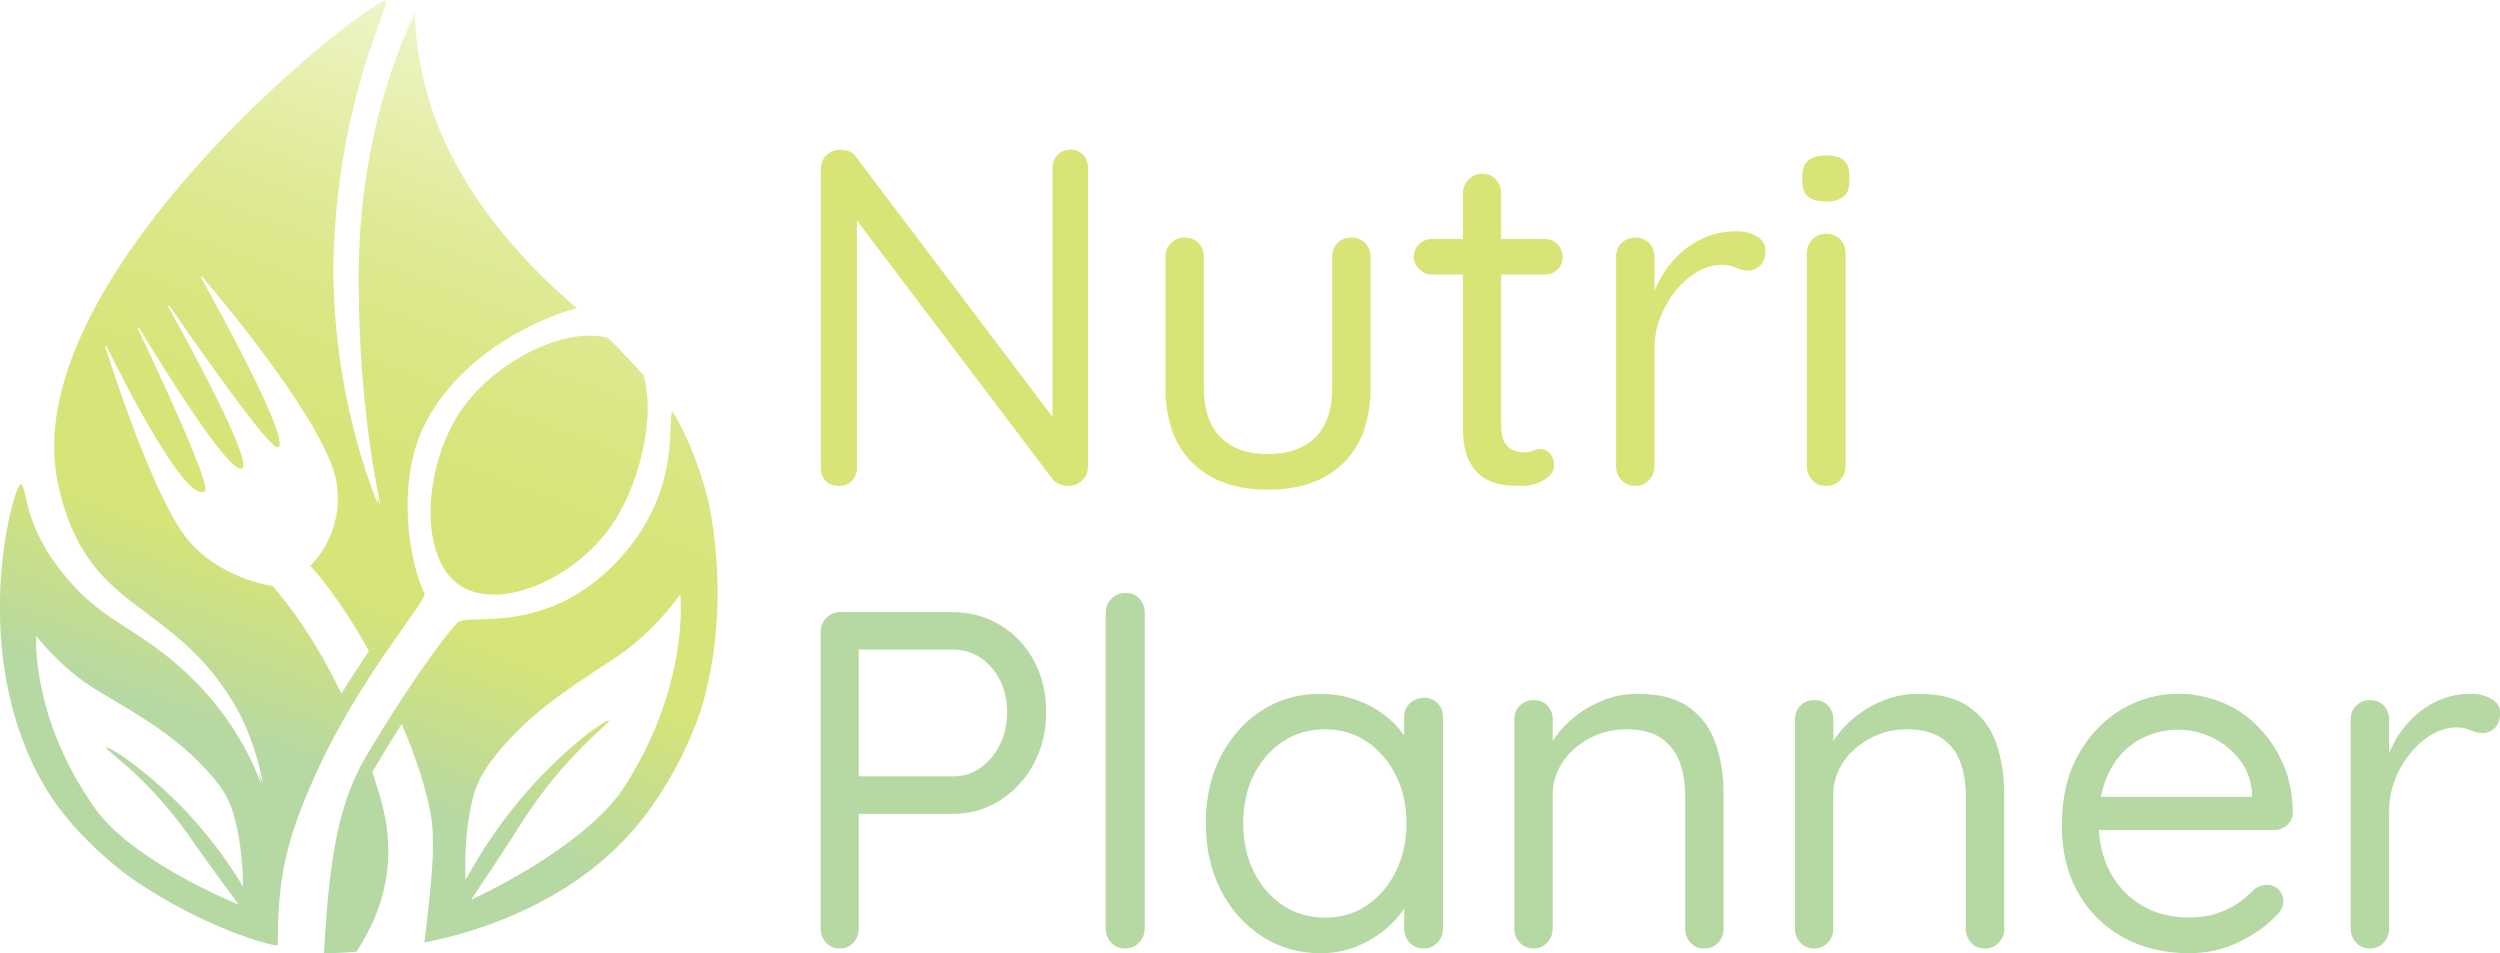 <?xml version="1.0" encoding="UTF-8"?>
<svg id="Camada_2" data-name="Camada 2" xmlns="http://www.w3.org/2000/svg" xmlns:xlink="http://www.w3.org/1999/xlink" viewBox="0 0 263.71 100.55">
  <defs>
    <style>
      .cls-1 {
        fill: url(#Gradiente_sem_nome_78-2);
      }

      .cls-1, .cls-2, .cls-3, .cls-4, .cls-5 {
        stroke-width: 0px;
      }

      .cls-2 {
        fill: url(#Gradiente_sem_nome_78);
      }

      .cls-3 {
        fill: #d8e576;
      }

      .cls-4 {
        fill: #b6d8a2;
      }

      .cls-5 {
        fill: url(#Gradiente_sem_nome_78-3);
      }
    </style>
    <linearGradient id="Gradiente_sem_nome_78" data-name="Gradiente sem nome 78" x1="52.08" y1="88.05" x2="80.62" y2="12.07" gradientUnits="userSpaceOnUse">
      <stop offset="0" stop-color="#b6d8a2"/>
      <stop offset=".23" stop-color="#d6e478"/>
      <stop offset=".37" stop-color="#d6e477" stop-opacity=".99"/>
      <stop offset=".5" stop-color="#d6e477" stop-opacity=".94"/>
      <stop offset=".61" stop-color="#d6e477" stop-opacity=".86"/>
      <stop offset=".72" stop-color="#d6e477" stop-opacity=".75"/>
      <stop offset=".82" stop-color="#d7e476" stop-opacity=".61"/>
      <stop offset=".93" stop-color="#d7e476" stop-opacity=".45"/>
      <stop offset="1" stop-color="#d8e576" stop-opacity=".3"/>
    </linearGradient>
    <linearGradient id="Gradiente_sem_nome_78-2" data-name="Gradiente sem nome 78" x1="18.73" y1="75.52" x2="47.28" y2="-.46" xlink:href="#Gradiente_sem_nome_78"/>
    <linearGradient id="Gradiente_sem_nome_78-3" data-name="Gradiente sem nome 78" x1="43.32" y1="84.76" x2="71.86" y2="8.78" xlink:href="#Gradiente_sem_nome_78"/>
  </defs>
  <g id="Camada_1-2" data-name="Camada 1">
    <g>
      <g>
        <path class="cls-3" d="M112.89,15.78c.57,0,1.03.19,1.37.56.34.37.51.83.51,1.37v31.42c0,.64-.2,1.16-.61,1.55-.41.39-.91.58-1.52.58-.27,0-.56-.06-.86-.18-.3-.12-.54-.28-.71-.48l-21.69-28.68,1.01-.56v28.03c0,.54-.18.99-.53,1.34-.35.35-.82.53-1.39.53s-1.03-.18-1.37-.53c-.34-.35-.51-.8-.51-1.34v-31.52c0-.64.2-1.15.61-1.52.41-.37.88-.56,1.42-.56.3,0,.62.06.94.18.32.12.57.31.73.58l21.34,28.23-.61.81v-27.87c0-.54.18-1,.53-1.37.35-.37.8-.56,1.34-.56Z"/>
        <path class="cls-3" d="M142.54,25.06c.61,0,1.1.19,1.47.58.37.39.56.89.56,1.49v13.78c0,3.41-.96,6.06-2.86,7.93-1.91,1.88-4.57,2.81-7.98,2.81s-6.02-.94-7.93-2.81c-1.91-1.87-2.86-4.52-2.86-7.93v-13.78c0-.61.19-1.11.58-1.49s.87-.58,1.44-.58c.61,0,1.1.19,1.47.58.37.39.56.89.56,1.49v13.78c0,2.3.59,4.04,1.77,5.22,1.18,1.18,2.84,1.77,4.97,1.77s3.83-.59,5.02-1.77c1.18-1.18,1.77-2.92,1.77-5.22v-13.78c0-.61.19-1.11.56-1.49.37-.39.86-.58,1.47-.58Z"/>
        <path class="cls-3" d="M151.05,25.21h11.91c.54,0,.99.19,1.34.56.35.37.53.83.53,1.37,0,.51-.18.94-.53,1.29-.35.35-.8.53-1.34.53h-11.91c-.51,0-.95-.19-1.34-.56-.39-.37-.58-.81-.58-1.32,0-.54.19-.99.58-1.34.39-.35.84-.53,1.34-.53ZM156.37,18.32c.57,0,1.05.2,1.42.61.37.41.56.9.56,1.47v24.43c0,.81.12,1.42.35,1.82.24.41.55.68.94.84.39.15.77.23,1.14.23.34,0,.63-.06.89-.18.25-.12.55-.18.89-.18s.65.16.94.48c.29.32.43.73.43,1.24,0,.61-.35,1.12-1.06,1.55-.71.42-1.5.63-2.38.63-.47,0-1.06-.03-1.75-.1-.69-.07-1.38-.29-2.05-.66-.68-.37-1.24-.99-1.7-1.85-.46-.86-.68-2.07-.68-3.62v-24.63c0-.57.2-1.06.61-1.47.41-.41.89-.61,1.47-.61Z"/>
        <path class="cls-3" d="M172.49,51.26c-.57,0-1.06-.2-1.44-.61-.39-.41-.58-.89-.58-1.47v-22.05c0-.61.19-1.11.58-1.49s.87-.58,1.44-.58c.61,0,1.1.19,1.47.58.37.39.56.89.56,1.49v6.64l-.61-1.06c.2-1.05.57-2.07,1.09-3.07.52-1,1.19-1.89,2-2.69.81-.79,1.74-1.42,2.79-1.88,1.05-.46,2.2-.68,3.45-.68.74,0,1.43.18,2.05.53.62.35.94.85.94,1.49,0,.71-.19,1.24-.56,1.6-.37.35-.79.53-1.27.53-.44,0-.86-.1-1.27-.3-.41-.2-.91-.3-1.52-.3-.84,0-1.68.24-2.51.71-.83.47-1.59,1.12-2.28,1.95-.69.83-1.25,1.77-1.67,2.84-.42,1.06-.63,2.2-.63,3.42v12.32c0,.57-.19,1.06-.58,1.47-.39.41-.87.61-1.44.61Z"/>
        <path class="cls-3" d="M192.61,21.26c-.84,0-1.47-.17-1.88-.51-.41-.34-.61-.86-.61-1.57v-.71c0-.71.22-1.23.66-1.57.44-.34,1.06-.51,1.87-.51s1.42.17,1.82.51c.41.34.61.86.61,1.57v.71c0,.71-.21,1.23-.63,1.57-.42.34-1.04.51-1.85.51ZM194.68,49.18c0,.57-.19,1.06-.58,1.47-.39.41-.87.61-1.44.61-.61,0-1.11-.2-1.49-.61-.39-.41-.58-.89-.58-1.47v-22.45c0-.57.19-1.06.58-1.47.39-.41.89-.61,1.49-.61.57,0,1.06.2,1.44.61.39.41.58.9.58,1.47v22.45Z"/>
      </g>
      <g>
        <path class="cls-2" d="M68.83,84.95c2.26-3.25,3.88-6.52,4.99-9.72,2.53-8,2.14-16.05.97-22.07-1.1-4.59-2.76-8.07-3.88-9.79-.6.96,1.2,8.9-6.31,16.36-7.45,7.39-15.28,4.89-16.33,5.94-1.48,1.48-5.57,7.23-9.65,14.1-3.12,5.26-3.92,11.6-4.45,20.78.39,0,1.62-.01,3.41-.15,4.62-6.95,3.43-12.99,2.6-16.07l-.89-2.91c.13-.24.27-.48.41-.72.91-1.53,1.81-2.98,2.67-4.34.88,2.05,2.19,5.32,2.99,9.09.66,3.12.17,7.79-.6,13.97,1.28-.26,2.63-.58,4.02-.97,6.95-2.04,14.81-5.97,20.05-13.5ZM49.69,94.91c1.02-1.51,3.16-4.71,5.35-8.15,4.62-7.26,9.42-10.52,9.19-10.75-.26-.26-6.18,3.87-11.17,10.62-1.72,2.33-3.02,4.48-3.96,6.2-.07-2.01-.03-5.08.63-8.01.42-1.89.94-3.48,3.9-6.71,3.56-3.9,7.54-6.21,11.61-8.96,3.84-2.59,6.52-6.45,6.52-6.45,0,0,1.09,9.41-5.89,20.28-3.78,5.89-13.94,10.9-16.17,11.94Z"/>
        <path class="cls-1" d="M33.18,81.93c4.62-10.4,11.94-18.64,11.6-19.33-1.55-3.09-3.09-11.6,0-17.78,2.7-5.4,8.51-10.05,15.9-12.29.05-.01.08-.04.1-.08-.09-.08-.18-.16-.26-.23-1.71-1.5-11.62-9.77-15.19-21.43-1.39-4.53-1.55-8.15-1.55-9.49-1.11,2.52-5.95,12.47-5.95,28.06,0,14.23,2.32,23.97,2.32,23.97,0,0-.18-.41-.47-1.16.15.75.25,1.15.25,1.15,0,0-5.62-12.61-4.64-28.61.94-15.29,5.78-24.03,5.48-24.7C37.26,1.04,1.56,29.75,6.11,51c2.96,13.8,11.78,11.91,18.56,23.2,2.32,3.87,3.09,8.51,3.09,8.51,0,0-.15-.47-.49-1.27.18.78.26,1.25.26,1.25,0,0-1.82-5.69-6.96-10.83-6.19-6.19-9.88-5.79-14.69-12.37-3.41-4.66-2.99-8.04-3.7-8.46-.94.77-5.56,17.74,2.38,31.67,2,3.51,5.13,6.7,8.51,9.36,6.83,5.02,14.47,7.5,16.01,7.64.07,0,.15.01.22.02,0,0,0,0,0,0,0-6.96.77-10.83,3.87-17.78ZM19.99,88.25c2.13,3.03,4.2,5.85,5.19,7.18-2.06-.86-11.5-4.99-15.17-10.18-6.79-9.58-6.19-18.17-6.19-18.17,0,0,2.6,3.39,6.19,5.59,3.81,2.33,7.52,4.26,10.91,7.66,2.82,2.82,3.35,4.23,3.82,5.94.72,2.64.88,5.42.9,7.25-.92-1.53-2.19-3.42-3.85-5.47-4.81-5.92-10.36-9.43-10.58-9.19-.2.22,4.29,2.98,8.79,9.39ZM28.77,61.82s-5.61-.73-9.07-5.03c-3.32-4.13-7.44-16.57-8.6-20.2-.03-.09.1-.15.14-.06,1.8,3.66,8.37,16.62,10.37,15.29.75-.5-5.05-12.91-7.06-17.15-.04-.09.08-.15.13-.07,2.4,3.98,9.48,15.42,10.84,14.81,1.24-.56-5.43-12.85-7.77-17.06-.05-.08.07-.16.13-.08,2.72,3.94,10.65,15.32,11.46,14.91,1.37-.68-6.36-14.72-8.14-17.91-.04-.08.06-.15.12-.08,2.44,2.86,13.37,15.95,14.21,21.86.77,5.41-2.8,8.63-2.8,8.63,0,0,2.98,3.13,6.18,9-.91,1.35-1.9,2.86-2.9,4.5-3.42-7.22-7.24-11.35-7.24-11.35Z"/>
        <path class="cls-5" d="M48.64,43.27c-4.08,6.04-4.5,15.79,0,18.56,4.41,2.71,12.55-1.09,16.24-6.96,2.7-4.3,4.26-11.03,2.99-15.31-1.17-1.31-2.47-2.67-3.72-3.91-4.66-1.29-12.13,2.64-15.5,7.63Z"/>
      </g>
      <g>
        <path class="cls-4" d="M100.52,64.57c1.82,0,3.49.46,4.99,1.37,1.5.91,2.69,2.16,3.55,3.75.86,1.59,1.29,3.4,1.29,5.42s-.43,3.8-1.29,5.42c-.86,1.62-2.04,2.91-3.55,3.88-1.5.96-3.17,1.44-4.99,1.44h-10.29l.35-.66v12.77c0,.57-.19,1.06-.56,1.47-.37.41-.84.61-1.42.61-.61,0-1.1-.2-1.47-.61-.37-.41-.56-.89-.56-1.47v-31.32c0-.57.2-1.06.61-1.47s.89-.61,1.47-.61h11.86ZM100.52,81.9c1.08,0,2.05-.3,2.91-.91.86-.61,1.55-1.43,2.05-2.46.51-1.03.76-2.17.76-3.42s-.25-2.37-.76-3.37c-.51-1-1.19-1.78-2.05-2.36-.86-.57-1.83-.86-2.91-.86h-10.29l.35-.61v14.49l-.35-.51h10.29Z"/>
        <path class="cls-4" d="M120.74,97.97c0,.57-.2,1.06-.61,1.47-.41.41-.9.61-1.47.61s-1.06-.2-1.44-.61c-.39-.41-.58-.89-.58-1.47v-33.35c0-.57.2-1.06.61-1.47.41-.41.89-.61,1.47-.61.61,0,1.1.2,1.47.61.37.41.56.9.56,1.47v33.35Z"/>
        <path class="cls-4" d="M150.19,73.59c.57,0,1.06.19,1.44.58.39.39.58.87.58,1.44v22.35c0,.57-.19,1.06-.58,1.47-.39.41-.87.61-1.44.61-.61,0-1.11-.2-1.49-.61-.39-.41-.58-.89-.58-1.47v-4.81l.96-.1c0,.78-.25,1.6-.76,2.46-.51.86-1.2,1.67-2.08,2.43-.88.76-1.91,1.39-3.09,1.88-1.18.49-2.47.73-3.85.73-2.3,0-4.37-.6-6.21-1.8-1.84-1.2-3.29-2.83-4.33-4.89-1.05-2.06-1.57-4.41-1.57-7.04s.53-5.03,1.6-7.07c1.06-2.04,2.5-3.65,4.31-4.81,1.81-1.17,3.84-1.75,6.11-1.75,1.45,0,2.8.24,4.05.71,1.25.47,2.34,1.11,3.27,1.93.93.81,1.65,1.71,2.15,2.69.51.98.76,1.96.76,2.94l-1.32-.3v-5.52c0-.57.19-1.06.58-1.44s.89-.58,1.49-.58ZM139.75,96.8c1.69,0,3.18-.44,4.46-1.32,1.28-.88,2.3-2.07,3.04-3.57.74-1.5,1.11-3.2,1.11-5.09s-.37-3.53-1.11-5.02c-.74-1.49-1.76-2.67-3.04-3.55-1.28-.88-2.77-1.32-4.46-1.32s-3.13.43-4.43,1.29c-1.3.86-2.32,2.04-3.07,3.52-.74,1.49-1.11,3.18-1.11,5.07s.36,3.59,1.09,5.09c.73,1.5,1.74,2.69,3.04,3.57,1.3.88,2.8,1.32,4.49,1.32Z"/>
        <path class="cls-4" d="M172.74,73.19c2.3,0,4.11.47,5.42,1.42,1.32.95,2.26,2.21,2.81,3.8.56,1.59.84,3.38.84,5.37v14.19c0,.57-.19,1.06-.58,1.47-.39.41-.87.61-1.44.61-.61,0-1.1-.2-1.47-.61-.37-.41-.56-.89-.56-1.47v-14.09c0-1.28-.19-2.45-.58-3.5-.39-1.05-1.04-1.88-1.95-2.51-.91-.62-2.13-.94-3.65-.94-1.42,0-2.72.31-3.9.94-1.18.63-2.13,1.46-2.84,2.51-.71,1.05-1.06,2.21-1.06,3.5v14.09c0,.57-.19,1.06-.58,1.47-.39.41-.87.61-1.44.61s-1.06-.2-1.44-.61c-.39-.41-.58-.89-.58-1.47v-22.05c0-.61.19-1.11.58-1.49s.87-.58,1.44-.58c.61,0,1.1.19,1.47.58.37.39.56.89.56,1.49v3.55l-1.01,1.11c.17-.88.56-1.77,1.17-2.66.61-.89,1.37-1.7,2.28-2.41.91-.71,1.93-1.27,3.04-1.7,1.11-.42,2.28-.63,3.5-.63Z"/>
        <path class="cls-4" d="M202.34,73.19c2.3,0,4.11.47,5.42,1.42,1.32.95,2.26,2.21,2.81,3.8.56,1.59.84,3.38.84,5.37v14.19c0,.57-.19,1.06-.58,1.47-.39.41-.87.61-1.44.61-.61,0-1.1-.2-1.47-.61-.37-.41-.56-.89-.56-1.47v-14.09c0-1.28-.19-2.45-.58-3.5-.39-1.05-1.04-1.88-1.95-2.51-.91-.62-2.13-.94-3.65-.94-1.42,0-2.72.31-3.9.94-1.18.63-2.13,1.46-2.84,2.51-.71,1.05-1.06,2.21-1.06,3.5v14.09c0,.57-.19,1.06-.58,1.47-.39.41-.87.61-1.44.61s-1.06-.2-1.44-.61c-.39-.41-.58-.89-.58-1.47v-22.05c0-.61.19-1.11.58-1.49s.87-.58,1.44-.58c.61,0,1.1.19,1.47.58.37.39.56.89.56,1.49v3.55l-1.01,1.11c.17-.88.56-1.77,1.17-2.66.61-.89,1.37-1.7,2.28-2.41.91-.71,1.93-1.27,3.04-1.7,1.11-.42,2.28-.63,3.5-.63Z"/>
        <path class="cls-4" d="M231.02,100.55c-2.74,0-5.12-.57-7.15-1.72-2.03-1.15-3.6-2.73-4.71-4.74-1.11-2.01-1.67-4.33-1.67-6.97,0-2.94.58-5.45,1.75-7.53,1.17-2.08,2.69-3.67,4.56-4.76,1.88-1.1,3.86-1.65,5.95-1.65,1.55,0,3.06.29,4.51.86,1.45.57,2.74,1.42,3.85,2.53s2.01,2.43,2.69,3.95c.68,1.52,1.03,3.24,1.06,5.17,0,.54-.2.99-.61,1.34-.41.35-.88.53-1.42.53h-20.02l-.91-3.5h19.46l-.81.71v-1.11c-.1-1.39-.55-2.58-1.34-3.57-.79-1-1.76-1.77-2.89-2.31-1.13-.54-2.32-.81-3.57-.81-1.01,0-2.02.19-3.02.56-1,.37-1.89.95-2.69,1.72-.79.78-1.44,1.79-1.93,3.04-.49,1.25-.73,2.75-.73,4.51,0,1.96.4,3.68,1.19,5.17.79,1.49,1.9,2.66,3.32,3.52,1.42.86,3.07,1.29,4.97,1.29,1.18,0,2.21-.15,3.09-.46.88-.3,1.63-.68,2.26-1.14.62-.46,1.16-.92,1.6-1.39.44-.3.88-.46,1.32-.46.47,0,.88.17,1.22.51.34.34.51.74.51,1.22,0,.57-.27,1.1-.81,1.57-.98,1.05-2.27,1.96-3.88,2.74-1.61.78-3.32,1.17-5.14,1.17Z"/>
        <path class="cls-4" d="M249.98,100.05c-.57,0-1.06-.2-1.44-.61-.39-.41-.58-.89-.58-1.47v-22.05c0-.61.19-1.11.58-1.49s.87-.58,1.44-.58c.61,0,1.1.19,1.47.58.37.39.56.89.56,1.49v6.64l-.61-1.06c.2-1.05.57-2.07,1.09-3.07.52-1,1.19-1.89,2-2.69.81-.79,1.74-1.42,2.79-1.88,1.05-.46,2.2-.68,3.45-.68.74,0,1.43.18,2.05.53.62.35.94.85.94,1.49,0,.71-.19,1.24-.56,1.6-.37.35-.79.53-1.27.53-.44,0-.86-.1-1.27-.3-.41-.2-.91-.3-1.52-.3-.84,0-1.68.24-2.51.71-.83.47-1.59,1.12-2.28,1.95-.69.83-1.25,1.77-1.67,2.84-.42,1.06-.63,2.2-.63,3.42v12.32c0,.57-.19,1.06-.58,1.47-.39.41-.87.61-1.44.61Z"/>
      </g>
    </g>
  </g>
</svg>